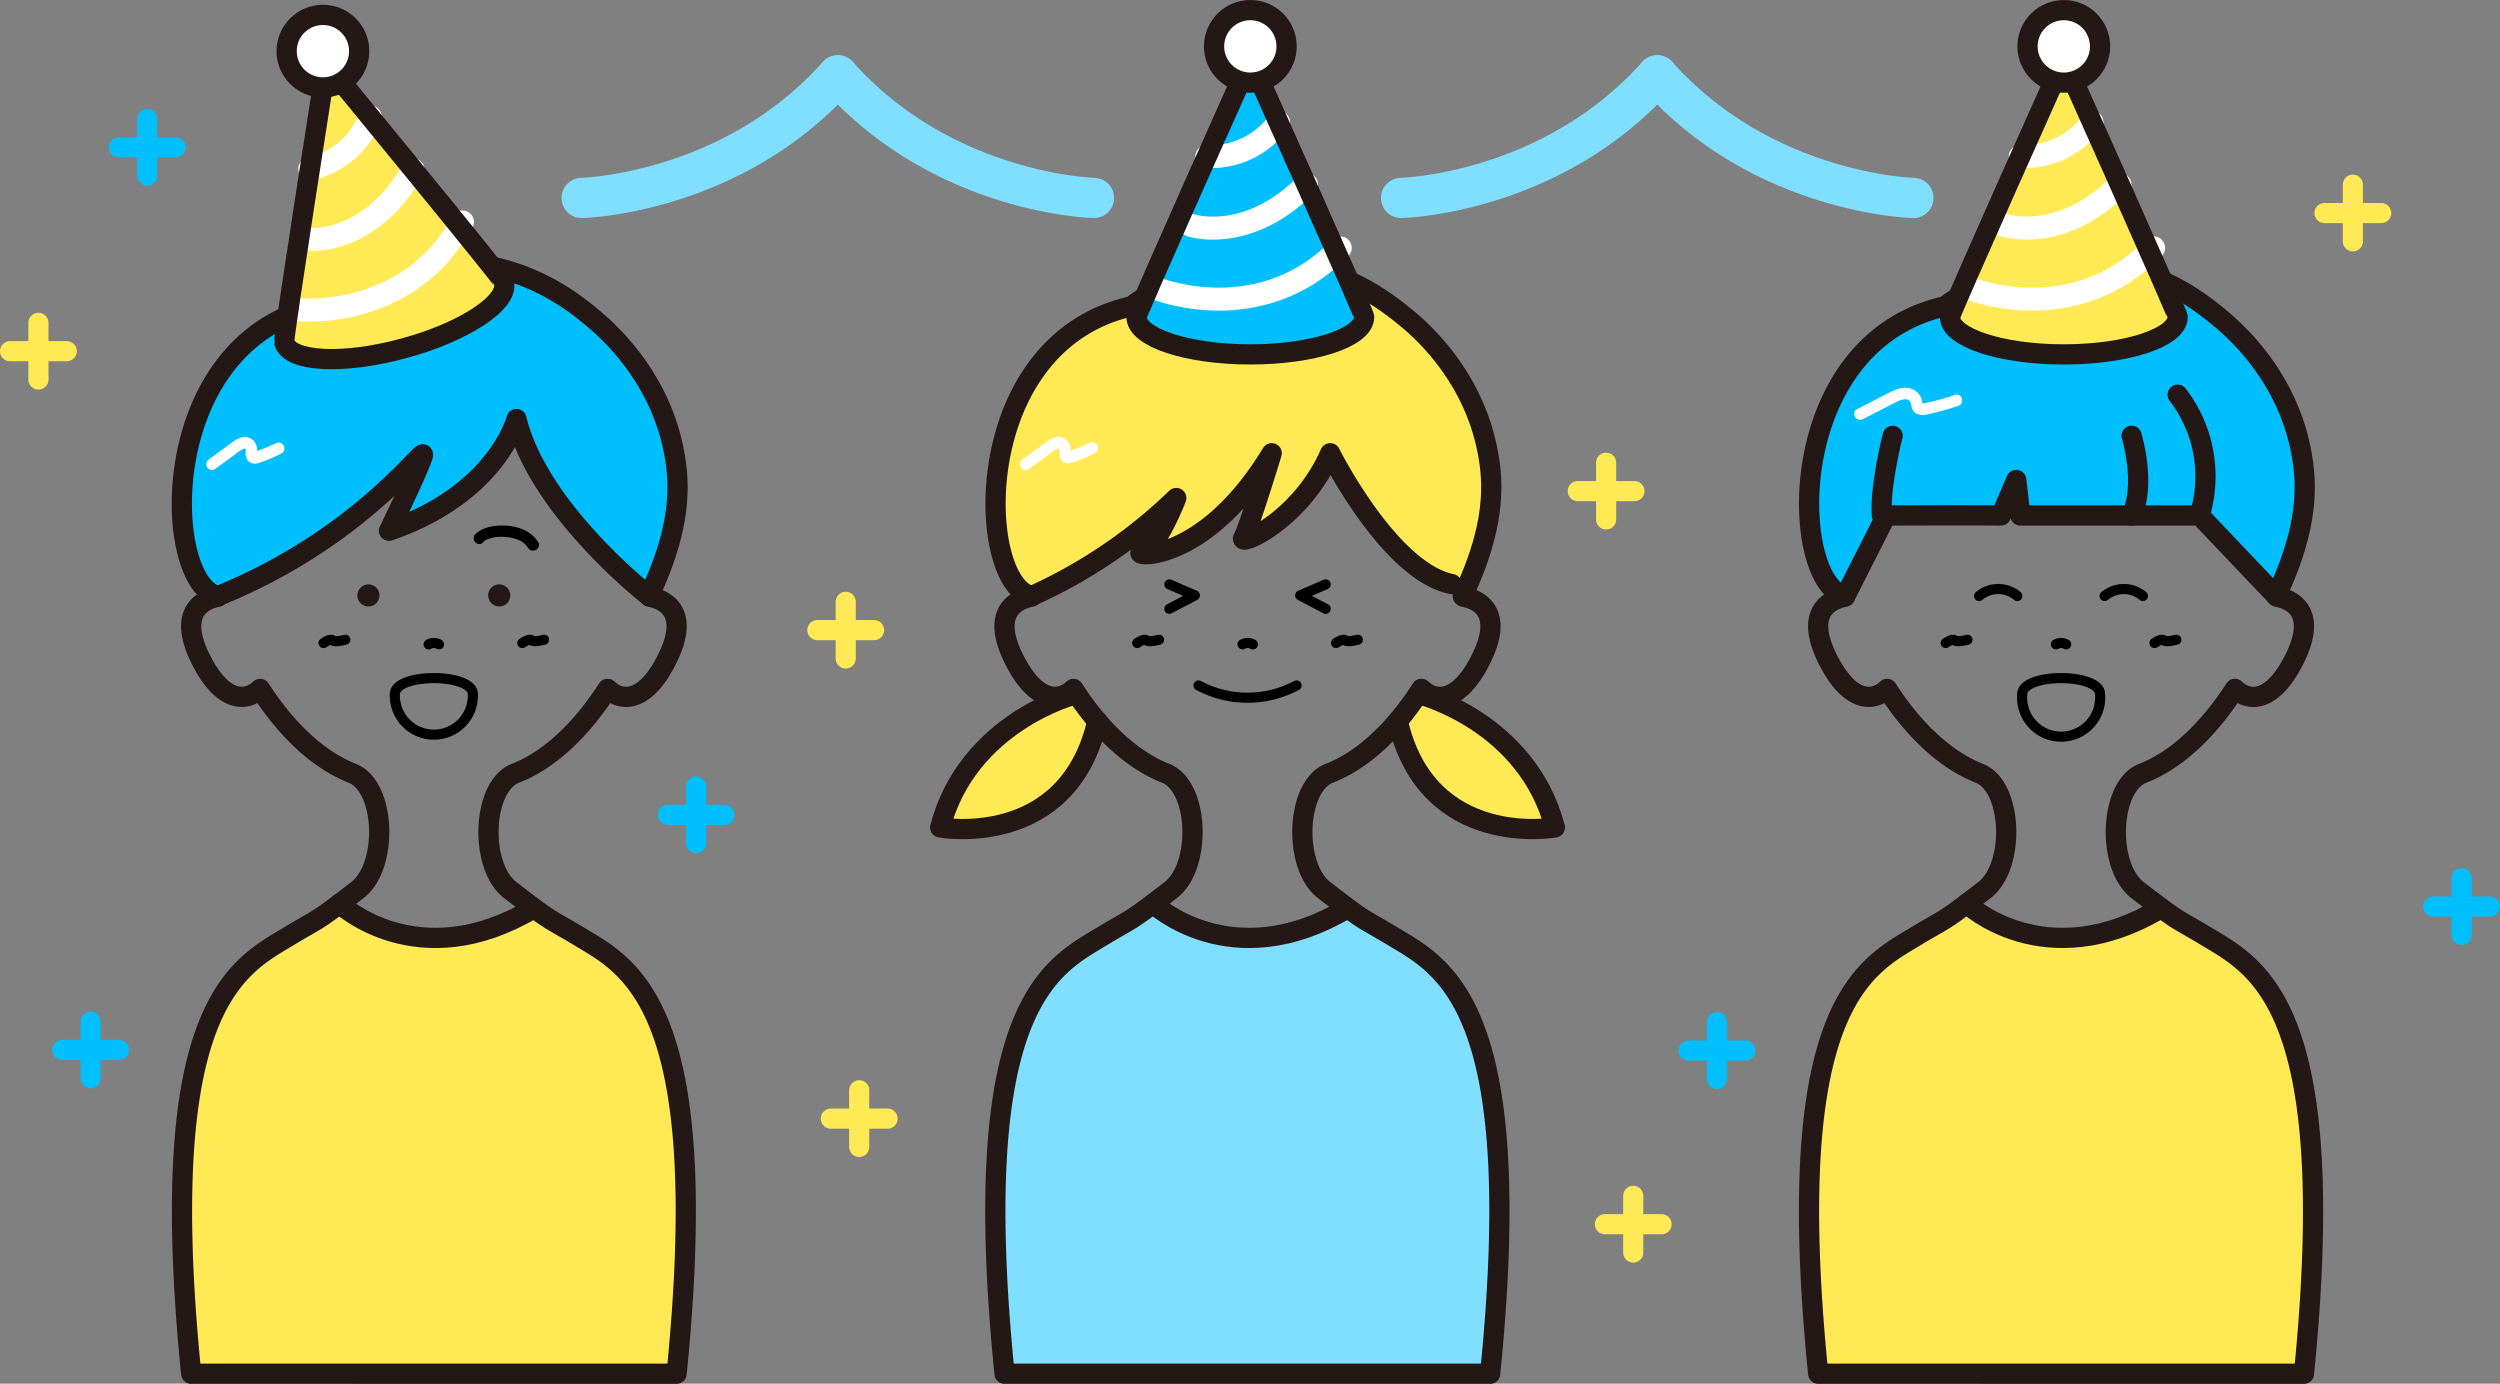 <svg xmlns="http://www.w3.org/2000/svg" viewBox="0 0 496.97 275.05"><rect x="0" y="0" width="496.97" height="275.05" fill="#808080" stroke="none"/><defs><style>.cls-1,.cls-9{fill:#ffea55;}.cls-1,.cls-11,.cls-12,.cls-3,.cls-7{stroke:#231815;}.cls-1,.cls-11,.cls-12,.cls-13,.cls-14,.cls-15,.cls-3,.cls-6,.cls-7,.cls-8{stroke-linecap:round;stroke-linejoin:round;}.cls-1,.cls-11,.cls-3,.cls-7{stroke-width:4.02px;}.cls-2{fill:#80dfff;}.cls-13,.cls-14,.cls-15,.cls-3,.cls-6,.cls-8{fill:none;}.cls-4,.cls-7{fill:#fff;}.cls-11,.cls-12,.cls-5{fill:#00bfff;}.cls-6{stroke:#fff;stroke-width:4.57px;}.cls-8{stroke:#000;stroke-width:2.01px;}.cls-10{fill:#231815;}.cls-12,.cls-13,.cls-14{stroke-width:4px;}.cls-13{stroke:#00bfff;}.cls-14{stroke:#ffea55;}.cls-15{stroke:#80dfff;stroke-width:8px;}</style></defs><title>アセット 9</title><g id="レイヤー_2" data-name="レイヤー 2"><g id="レイヤー_1-2" data-name="レイヤー 1"><path class="cls-1" d="M213.63,138.07s-21.26,5.48-26.73,26.42c0,0,25.34,4.58,31.24-21.16"/><path class="cls-1" d="M282.35,138.07s21.27,5.48,26.74,26.42c0,0-25.34,4.58-31.24-21.16"/><path class="cls-2" d="M290.05,198.07c13.26,12,6.21,75,6.21,75H199.73l-1.82-27.91c.43-62.24,31.33-65.49,31.33-65.49s4.92,6.45,15.54,6.6c15.06.21,15-4.28,23.07-5.69C273,179.64,290.05,198.07,290.05,198.07Z"/><path class="cls-3" d="M276.79,186.08c-6.25-3.77-4.83-2.38-13.59-9.16-6.16-4.76-5.63-20.61,1.06-23.21,7-2.72,13.31-9,18.3-16.77,2.58,2.47,7.21,3,11.6-5.45,5.26-10.11-.58-12.36-3.21-12.86a.88.88,0,0,0,.05-.15,16.89,16.89,0,0,0-3.73-16.19L263.54,76.12H232.45l-23.73,26.17A16.89,16.89,0,0,0,205,118.48a.88.88,0,0,0,0,.15c-2.64.51-8.44,2.78-3.19,12.86,4.39,8.42,9,7.92,11.58,5.46,5,7.79,11.32,14,18.3,16.76,6.69,2.6,7.22,18.45,1.06,23.21-8.77,6.78-7.34,5.39-13.59,9.16-10.1,6.1-26.86,13.55-19.47,87h96.53C303.65,199.63,286.88,192.18,276.79,186.08Z"/><path class="cls-1" d="M290.77,118.48c4.34-9.26,6.38-17.45,5.45-25.54C294.26,76,283,66,279.46,63.12S267,53,253.28,52.18a43.9,43.9,0,0,0-28.37,8.71c-32.59,7.38-30.87,55.27-19.79,57.59A100.87,100.87,0,0,0,233.83,99s-3.76,9.85-6.75,10.69,12,3.05,25.72-19.59c0,0-4.5,14.79-5.63,16.77s11.43-3.43,17.26-16.77c0,0,11.74,23.48,24.13,26"/><path class="cls-4" d="M204.49,93.23l4-2.88a6.24,6.24,0,0,1,1.81-1.17.64.64,0,0,1,.21,0l0,0c.11.12.09.36.09.5a2.57,2.57,0,0,0,.52,2A1.9,1.9,0,0,0,213,92a28,28,0,0,0,4.68-1.93,1.15,1.15,0,0,0-1.16-2c-.77.36-1.54.71-2.32,1l-1.07.42c-.19.07-.39.15-.59.21s-.47,0,0,.3.32.19.32-.19c0-.13,0-.26,0-.39a3.26,3.26,0,0,0-.21-1A2.41,2.41,0,0,0,211.22,87c-1.41-.53-2.73.51-3.81,1.29l-4.08,3a1.18,1.18,0,0,0-.41,1.57,1.16,1.16,0,0,0,1.57.41Z"/><path class="cls-3" d="M267.85,180.55c-23.07,13.79-38.61-.91-38.61-.91"/><path class="cls-5" d="M248.55,11.76S225.92,62.24,225.92,63c0,4.11,10.13,7.45,22.63,7.45s22.63-3.34,22.63-7.45C271.18,62.24,248.55,11.76,248.55,11.76Z"/><path class="cls-6" d="M239.9,31.1a16.47,16.47,0,0,0,14.26-6.81"/><path class="cls-6" d="M236.7,44.79s11.23,3.74,23-8.12"/><path class="cls-6" d="M230,57.4s20.5,8.21,36.43-8.12"/><path class="cls-3" d="M248.55,11.76S225.92,62.24,225.92,63c0,4.11,10.13,7.45,22.63,7.45s22.63-3.34,22.63-7.45C271.18,62.24,248.55,11.76,248.55,11.76Z"/><circle class="cls-7" cx="248.55" cy="9.22" r="7.21"/><path class="cls-8" d="M247,128.09a2.1,2.1,0,0,1,2.05,0"/><path class="cls-8" d="M226.07,127.83s1.37-1,1.82-.54,2.51-.12,2.51-.12"/><path class="cls-8" d="M265.59,127.83s1.36-1,1.82-.54,2.51-.12,2.51-.12"/><polyline class="cls-8" points="263.53 116.17 258.46 118.36 263.53 121.02"/><polyline class="cls-8" points="232.46 116.17 237.53 118.36 232.46 121.02"/><path class="cls-8" d="M238.25,136.26a20.7,20.7,0,0,0,19.49,0"/><path class="cls-9" d="M106.1,180.55c-8.07,1.41-8,5.9-23.07,5.69-10.62-.15-15.54-6.6-15.54-6.6s-30.91,3.25-31.34,65.49L38,273H134.5s7.05-63-6.21-75C128.29,198.07,111.27,179.64,106.1,180.55Z"/><path class="cls-3" d="M115,186.08c-6.24-3.77-4.82-2.38-13.59-9.16-6.16-4.76-5.63-20.61,1.06-23.21,7-2.72,13.31-9,18.31-16.77,2.57,2.47,7.2,3,11.59-5.45,5.27-10.11-.58-12.36-3.2-12.86a.88.88,0,0,1,.05-.15,16.92,16.92,0,0,0-3.74-16.19L101.79,76.12H70.69L47,102.29a16.92,16.92,0,0,0-3.74,16.19s0,.1.05.15c-2.63.51-8.43,2.78-3.18,12.86,4.38,8.42,9,7.92,11.58,5.46,5,7.79,11.31,14,18.3,16.76,6.69,2.6,7.22,18.45,1.06,23.21-8.77,6.78-7.35,5.39-13.59,9.16-10.1,6.1-26.86,13.55-19.47,87H134.5C141.89,199.63,125.13,192.18,115,186.08Z"/><circle class="cls-10" cx="73.24" cy="118.36" r="2.2"/><circle class="cls-10" cx="99.24" cy="118.36" r="2.2"/><path d="M96.06,107.72l.19-.18c0-.05-.19.11,0,0s.32-.2.49-.28l.25-.12c-.24.11.06,0,.09,0,.19-.06.39-.13.59-.18l.69-.16.39-.06c-.2,0,.12,0,.15,0a10.64,10.64,0,0,1,1.49,0,8.15,8.15,0,0,1,2.6.56,4.08,4.08,0,0,1,2,1.63c.77,1.24,2.73.1,2-1.14-1.37-2.22-3.93-3.16-6.43-3.3-2-.12-4.58.22-6.07,1.72a1.13,1.13,0,0,0,1.6,1.6Z"/><path class="cls-8" d="M85.21,128.09a2.12,2.12,0,0,1,2.06,0"/><path class="cls-8" d="M94,138a7.76,7.76,0,1,1-15.51,0C78.48,133.73,94,133.73,94,138Z"/><path class="cls-8" d="M64.31,127.83s1.37-1,1.83-.54,2.51-.12,2.51-.12"/><path class="cls-8" d="M103.83,127.83s1.37-1,1.83-.54,2.5-.12,2.5-.12"/><path class="cls-11" d="M102.67,83.3s-3.79,14.8-25.34,22.21c0,0,5.89-12.12,6.72-14.91s-12,16.29-40.69,27.88c-11.08-2.32-12.8-50.21,19.8-57.59a43.84,43.84,0,0,1,28.36-8.71c13.76.77,22.74,8.06,26.19,10.94S132.51,76,134.46,92.94c.94,8.09-1.1,16.28-5.45,25.54C129,118.48,107,101.33,102.67,83.3Z"/><path class="cls-4" d="M42.73,93.23l4-2.88a6.43,6.43,0,0,1,1.82-1.17.64.64,0,0,1,.21,0l0,0c.11.12.09.36.09.5a2.56,2.56,0,0,0,.51,2,1.9,1.9,0,0,0,1.91.39,27.61,27.61,0,0,0,4.68-1.93,1.15,1.15,0,0,0-1.16-2c-.76.36-1.53.71-2.32,1-.35.15-.71.28-1.06.42s-.39.15-.59.21-.48,0,0,.3.31.19.32-.19c0-.13,0-.26,0-.39a3,3,0,0,0-.2-1A2.42,2.42,0,0,0,49.46,87c-1.41-.53-2.72.51-3.8,1.29l-4.09,3a1.19,1.19,0,0,0-.41,1.57,1.17,1.17,0,0,0,1.57.41Z"/><path class="cls-3" d="M106.1,180.55c-23.07,13.79-38.61-.91-38.61-.91"/><path class="cls-9" d="M64.86,12.62S56.29,67.27,56.49,68c1.08,4,11.73,4.52,23.79,1.24s21-9.17,19.88-13.14C100,55.37,64.86,12.62,64.86,12.62Z"/><path class="cls-6" d="M61.6,33.55a16.43,16.43,0,0,0,12-10.31"/><path class="cls-6" d="M62.11,47.6s11.81.66,20-13.87"/><path class="cls-6" d="M58.93,61.54s21.94,2.53,33-17.41"/><path class="cls-3" d="M64.86,12.62S56.29,67.27,56.49,68c1.08,4,11.73,4.52,23.79,1.24s21-9.17,19.88-13.14C100,55.37,64.86,12.62,64.86,12.62Z"/><circle class="cls-7" cx="64.19" cy="10.17" r="7.21"/><path class="cls-9" d="M429.56,180.55c-8.06,1.41-8,5.9-23.07,5.69-10.62-.15-15.54-6.6-15.54-6.6s-30.9,3.25-31.34,65.49L361.44,273H458s7-63-6.22-75C451.75,198.07,434.73,179.64,429.56,180.55Z"/><path class="cls-3" d="M438.49,186.08c-6.24-3.77-4.82-2.38-13.59-9.16-6.15-4.76-5.62-20.61,1.06-23.21,7-2.72,13.31-9,18.31-16.77,2.58,2.47,7.2,3,11.6-5.45,5.26-10.11-.58-12.36-3.21-12.86a.88.88,0,0,0,0-.15A16.87,16.87,0,0,0,449,102.29L425.25,76.12H394.16l-23.73,26.17a16.92,16.92,0,0,0-3.74,16.19.88.88,0,0,1,.05.15c-2.63.51-8.43,2.78-3.18,12.86,4.38,8.42,9,7.92,11.58,5.46,5,7.79,11.32,14,18.3,16.76,6.69,2.6,7.22,18.45,1.06,23.21-8.77,6.78-7.34,5.39-13.59,9.16-10.1,6.1-26.86,13.55-19.47,87H458C465.35,199.63,448.59,192.18,438.49,186.08Z"/><path class="cls-11" d="M452.48,118.48c4.34-9.26,6.38-17.45,5.44-25.54C456,76,444.66,66,441.17,63.12S428.74,53,415,52.18a43.84,43.84,0,0,0-28.36,8.71c-32.59,7.38-30.88,55.27-19.8,57.59l8.1-16s18.23-.08,22.82,0l3.05-7.06.82,7.06h35.63Z"/><path class="cls-3" d="M429.56,180.55c-23.07,13.79-38.61-.91-38.61-.91"/><path class="cls-9" d="M410.26,11.76S387.63,62.24,387.63,63c0,4.11,10.13,7.45,22.63,7.45s22.63-3.34,22.63-7.45C432.89,62.24,410.26,11.76,410.26,11.76Z"/><path class="cls-6" d="M401.61,31.1a16.44,16.44,0,0,0,14.25-6.81"/><path class="cls-6" d="M398.41,44.79s11.22,3.74,23-8.12"/><path class="cls-6" d="M391.68,57.4s20.5,8.21,36.43-8.12"/><path class="cls-3" d="M410.26,11.76S387.63,62.24,387.63,63c0,4.11,10.13,7.45,22.63,7.45s22.63-3.34,22.63-7.45C432.89,62.24,410.26,11.76,410.26,11.76Z"/><circle class="cls-7" cx="410.26" cy="9.22" r="7.21"/><path class="cls-12" d="M376.24,86.63s-2.57,10-2.16,15.85"/><path class="cls-11" d="M432.89,78.46a26.56,26.56,0,0,1,4.35,24.05"/><path class="cls-11" d="M423.74,86.63s2.93,9.52,0,15.88"/><path class="cls-8" d="M417.46,138A7.76,7.76,0,1,1,402,138C402,133.73,417.46,133.73,417.46,138Z"/><path class="cls-8" d="M408.68,128.09a2.1,2.1,0,0,1,2.05,0"/><path class="cls-8" d="M386.78,127.83s1.37-1,1.82-.54,2.51-.12,2.51-.12"/><path class="cls-8" d="M428.29,127.83s1.37-1,1.83-.54,2.51-.12,2.51-.12"/><path class="cls-8" d="M393.42,118.48a5.88,5.88,0,0,1,7.6,0"/><path class="cls-8" d="M418.38,118.48a5.9,5.9,0,0,1,7.61,0"/><path class="cls-4" d="M370.32,83.32l5.35-2.74c.95-.49,3.71-2.24,4.19-.33.19.78.28,1.48,1.05,1.94a3.2,3.2,0,0,0,2.28.17,55.41,55.41,0,0,0,6.06-1.66c1.4-.44.8-2.66-.61-2.21a45.66,45.66,0,0,1-6.06,1.66c-.59.1-.4,0-.51-.51a2.93,2.93,0,0,0-.39-1,3.41,3.41,0,0,0-1.84-1.39c-1.76-.56-3.48.39-5,1.17l-5.67,2.91c-1.31.68-.15,2.66,1.16,2Z"/><line class="cls-13" x1="489.33" y1="174.58" x2="489.33" y2="185.85"/><line class="cls-13" x1="483.69" y1="180.21" x2="494.97" y2="180.21"/><line class="cls-14" x1="319.28" y1="91.99" x2="319.28" y2="103.26"/><line class="cls-14" x1="313.64" y1="97.63" x2="324.91" y2="97.63"/><line class="cls-13" x1="138.38" y1="156.34" x2="138.38" y2="167.61"/><line class="cls-13" x1="132.75" y1="161.98" x2="144.02" y2="161.98"/><line class="cls-13" x1="341.3" y1="203.2" x2="341.3" y2="214.47"/><line class="cls-13" x1="335.67" y1="208.84" x2="346.94" y2="208.84"/><line class="cls-14" x1="170.8" y1="216.73" x2="170.8" y2="228"/><line class="cls-14" x1="165.16" y1="222.37" x2="176.44" y2="222.37"/><line class="cls-14" x1="168.12" y1="119.63" x2="168.12" y2="130.9"/><line class="cls-14" x1="162.48" y1="125.26" x2="173.76" y2="125.26"/><line class="cls-14" x1="324.67" y1="237.72" x2="324.67" y2="248.99"/><line class="cls-14" x1="319.03" y1="243.36" x2="330.3" y2="243.36"/><line class="cls-14" x1="467.72" y1="36.71" x2="467.72" y2="47.98"/><line class="cls-14" x1="462.08" y1="42.35" x2="473.35" y2="42.35"/><line class="cls-13" x1="29.27" y1="23.66" x2="29.27" y2="34.93"/><line class="cls-13" x1="23.64" y1="29.29" x2="34.91" y2="29.29"/><line class="cls-14" x1="7.64" y1="64.18" x2="7.64" y2="75.45"/><line class="cls-14" x1="2" y1="69.81" x2="13.27" y2="69.81"/><line class="cls-13" x1="18.02" y1="203.09" x2="18.02" y2="214.36"/><line class="cls-13" x1="12.39" y1="208.72" x2="23.66" y2="208.72"/><path class="cls-15" d="M115.63,39.35s29.8-.68,50.92-24.37"/><path class="cls-15" d="M217.47,39.35s-29.8-.68-50.92-24.37"/><path class="cls-15" d="M278.52,39.35s29.8-.68,50.92-24.37"/><path class="cls-15" d="M380.35,39.35s-29.8-.68-50.91-24.37"/></g></g></svg>